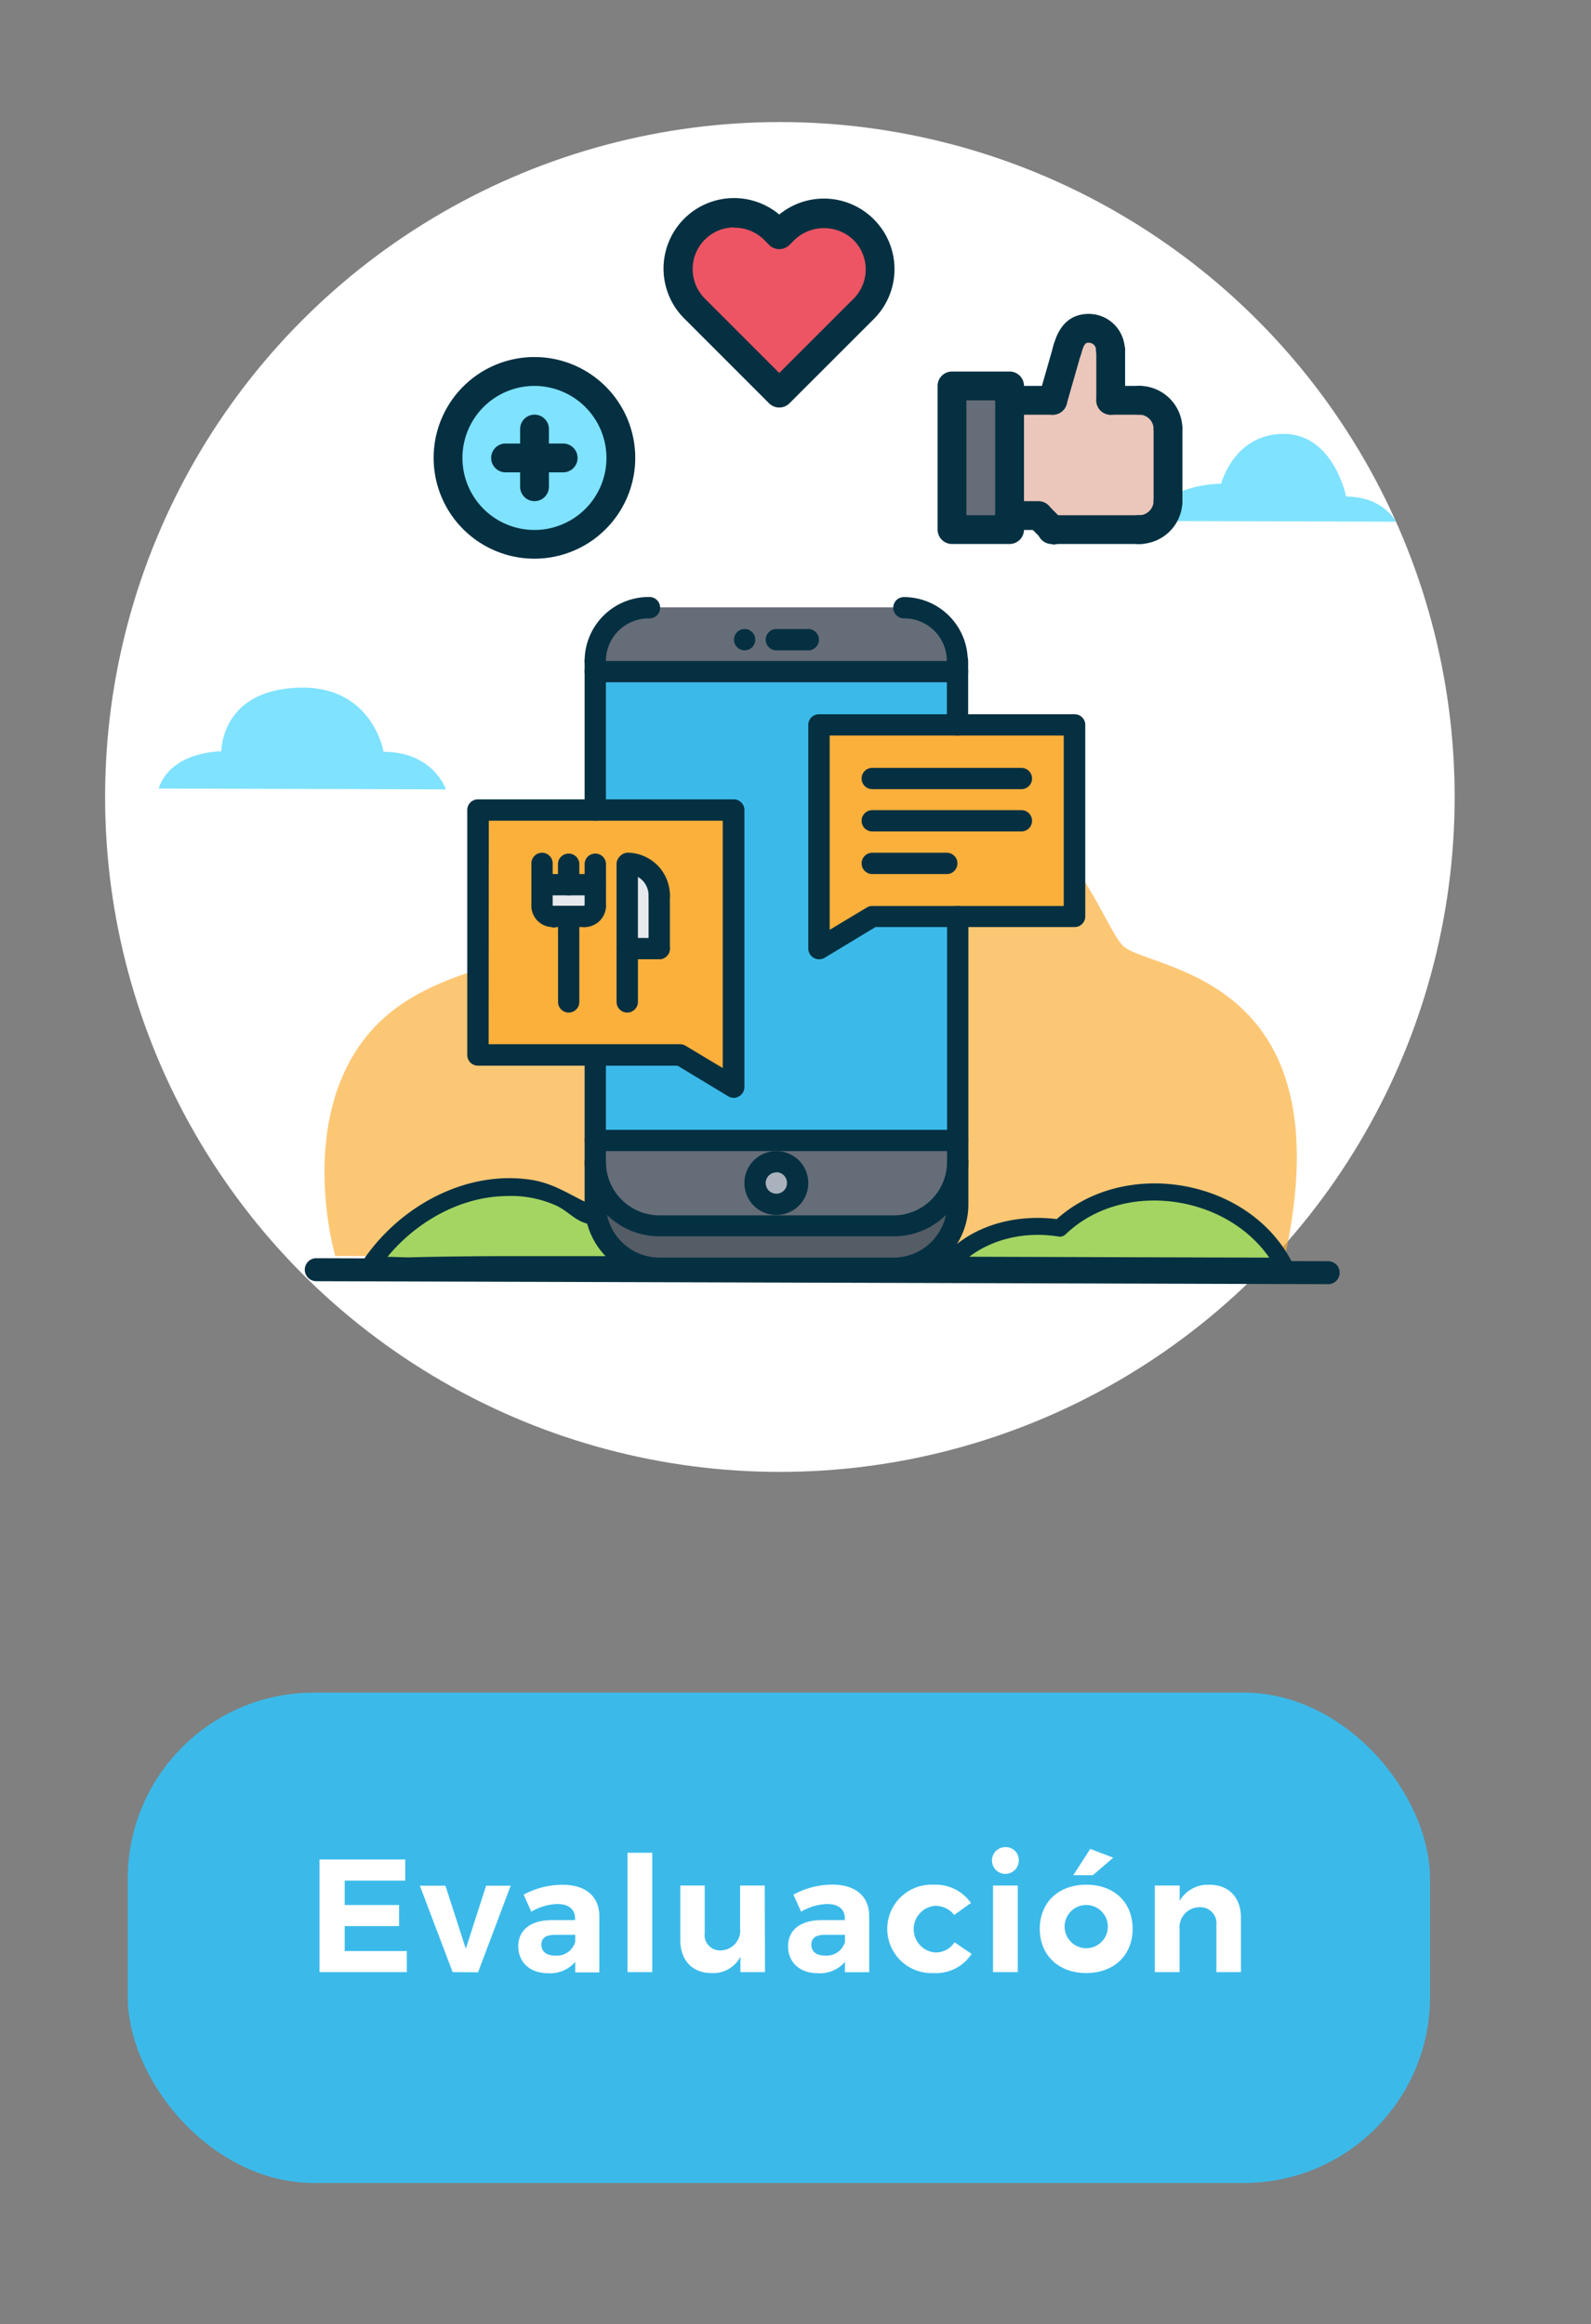 <svg xmlns="http://www.w3.org/2000/svg" viewBox="0 0 207.7 303.34"><rect x="0" y="0" width="207.7" height="303.34" fill="#808080" stroke="none"/><defs><style>.cls-1{fill:#3bbaea;}.cls-2{fill:#fff;}.cls-3{fill:#053041;}.cls-4{fill:#00c6ff;opacity:0.5;}.cls-11,.cls-5{fill:#fbb03b;}.cls-5{opacity:0.7;}.cls-6{fill:#a4d562;}.cls-7{fill:#545c66;}.cls-8{fill:#aab2bd;}.cls-9{fill:#656d78;}.cls-10{fill:#e6e9ed;}.cls-12{fill:#ed5565;}.cls-13{fill:#eac6bb;}</style></defs><title>paso</title><g id="Layer_6" data-name="Layer 6"><rect class="cls-1" x="16.68" y="220.92" width="170" height="64" rx="24.29"/><circle class="cls-2" cx="101.81" cy="104.02" r="88.09"/><path class="cls-2" d="M45,245.45v3.19h7.1v2.75H45v3.26h8.11v2.75H41.71V242.7H52.9v2.75Z"/><path class="cls-2" d="M59.09,257.4l-4.28-11.28,3.34,0,2.66,8.23,2.65-8.23h3.21l-4.26,11.3Z"/><path class="cls-2" d="M75.09,256.07a4.31,4.31,0,0,1-3.54,1.47c-2.42,0-3.89-1.47-3.89-3.52s1.53-3.38,4.31-3.41h3.1v-.21c0-1.19-.79-1.89-2.35-1.89a7.18,7.18,0,0,0-3.36,1l-1-2.22A10.61,10.61,0,0,1,73.46,246c3,0,4.76,1.52,4.78,4.06l0,7.37H75.09Zm0-2.54v-1H72.53c-1.24,0-1.85.38-1.85,1.29s.68,1.42,1.77,1.42A2.49,2.49,0,0,0,75.07,253.53Z"/><path class="cls-2" d="M81.92,257.4V241.82h3.23V257.4Z"/><path class="cls-2" d="M99.87,257.4H96.66v-2a4,4,0,0,1-3.78,2.12c-2.5,0-4.07-1.66-4.07-4.32v-7.1H92v6.17a2,2,0,0,0,2.12,2.29,2.59,2.59,0,0,0,2.5-2.88V246.1h3.21Z"/><path class="cls-2" d="M110.31,256.07a4.33,4.33,0,0,1-3.55,1.47c-2.41,0-3.88-1.47-3.88-3.52s1.53-3.38,4.3-3.41h3.11v-.21c0-1.19-.8-1.89-2.35-1.89a7.15,7.15,0,0,0-3.36,1l-1-2.22a10.6,10.6,0,0,1,5.1-1.31c3,0,4.77,1.52,4.79,4.06l0,7.37h-3.17Zm0-2.54v-1h-2.54c-1.24,0-1.85.38-1.85,1.29s.67,1.42,1.76,1.42A2.5,2.5,0,0,0,110.29,253.53Z"/><path class="cls-2" d="M126.75,248.37l-2.18,1.57a3.1,3.1,0,0,0-2.58-1.19,3.06,3.06,0,0,0,0,6.08,2.93,2.93,0,0,0,2.62-1.32l2.23,1.51a5.55,5.55,0,0,1-5,2.5,5.77,5.77,0,1,1,0-11.53A5.63,5.63,0,0,1,126.75,248.37Z"/><path class="cls-2" d="M133,242.89a1.75,1.75,0,1,1-1.74-1.81A1.7,1.7,0,0,1,133,242.89Zm-3.36,14.51V246.1h3.23v11.3Z"/><path class="cls-2" d="M147.86,251.75c0,3.44-2.44,5.77-6.05,5.77s-6.07-2.33-6.07-5.77,2.44-5.76,6.07-5.76S147.86,248.28,147.86,251.75Zm-8.86,0a2.82,2.82,0,1,0,2.81-3.11A2.82,2.82,0,0,0,139,251.79Zm3.67-7h-2.56l2.22-3.43,3,1.14Z"/><path class="cls-2" d="M162,250.3v7.1H158.8v-6.16a2.1,2.1,0,0,0-2.23-2.31,2.62,2.62,0,0,0-2.58,2.9v5.57h-3.23V246.1H154v2a4.23,4.23,0,0,1,3.91-2.1C160.41,246,162,247.65,162,250.3Z"/><path class="cls-3" d="M41.29,167.22l115.58.34,16.52.05a1.5,1.5,0,0,0,0-3l-115.58-.34-16.52-.05a1.5,1.5,0,0,0,0,3Z"/><path class="cls-4" d="M20.7,102.92l37.51.11s-1.61-4.89-8.14-4.91c0,0-1.6-9.79-13-8.2-8.24,1.16-8.18,8.14-8.18,8.14S22.35,98,20.7,102.92Z"/><path class="cls-4" d="M151.24,68l31,.09s-1.62-3.27-6.51-3.28c0,0-1.61-8.16-8.13-8.18s-8.18,6.5-8.18,6.5S151.26,63.15,151.24,68Z"/><path class="cls-5" d="M167.69,164.27c8.26-37.48-17.83-37.56-21.09-40.83s-8.08-22.86-32.54-26.19S84.66,113.47,78.11,120s-22.84,4.82-31,16.22-3.34,27.71-3.34,27.71Z"/><path class="cls-6" d="M138.34,160.3s-9.78-1.66-14.69,4.85l44,.12s-4.87-9.8-17.91-9.83C143.25,155.42,138.34,160.3,138.34,160.3Z"/><path class="cls-3" d="M138.64,159.21c-5.78-.9-11.91.59-15.78,5.14a1.14,1.14,0,0,0,.79,1.92l44,.13a1.14,1.14,0,0,0,1-1.69c-5.7-11.08-22.23-13.74-31.11-5.21-1.05,1,.54,2.59,1.59,1.59,7.87-7.55,22.56-5,27.58,4.75l1-1.69-44-.13.8,1.92c3.32-3.9,8.59-5.34,13.6-4.56C139.46,161.6,140.07,159.43,138.64,159.21Z"/><path class="cls-6" d="M48.11,165.54s5.44-8.75,15.23-10.36c0,0,8.16-1.6,13,3.3,0,0,9.79,0,9.77,6.56C86.14,165,48.63,164.93,48.11,165.54Z"/><path class="cls-3" d="M49.08,166.11c3.62-5.67,10.22-9.92,17-10a14.35,14.35,0,0,1,6.62,1.28c1.37.66,2.34,1.85,3.76,2.26,3.46,1,8.14.32,8.56,5.43l1.12-1.13q-9.9,0-19.81,0c-4.33,0-8.65.05-13,.16-1.63,0-4.28-.32-5.81.47-1.28.66-.15,2.61,1.14,1.94s5.26-.18,7-.21c4.23-.08,8.45-.1,12.67-.12q8.93,0,17.83,0A1.14,1.14,0,0,0,87.27,165c-.35-4.21-3.38-6.37-7.31-7.25a16.35,16.35,0,0,1-3.81-1c-2.58-1.3-4.42-2.51-7.44-2.85-8.51-1-17,3.92-21.57,11C46.36,166.19,48.31,167.32,49.08,166.11Z"/><path class="cls-7" d="M125,151.63v5.56a8.36,8.36,0,0,1-8.34,8.34H86.06a8.37,8.37,0,0,1-8.35-8.34v-5.56A8.37,8.37,0,0,0,86.06,160h30.59A8.36,8.36,0,0,0,125,151.63Z"/><path class="cls-8" d="M101.35,151.63a2.78,2.78,0,1,1-2.78,2.78A2.79,2.79,0,0,1,101.35,151.63Z"/><path class="cls-9" d="M101.35,160H86.06a8.37,8.37,0,0,1-8.35-8.34v-2.78h23.64v2.78a2.78,2.78,0,0,0,0,5.56Z"/><path class="cls-9" d="M125,148.85v2.78a8.36,8.36,0,0,1-8.34,8.34h-15.3v-2.78a2.78,2.78,0,0,0,0-5.56v-2.78Z"/><path class="cls-10" d="M77.71,115.47v2.78a1.39,1.39,0,0,1-1.39,1.39H72.15a1.39,1.39,0,0,1-1.39-1.39v-2.78h6.95Z"/><path class="cls-10" d="M81.88,123.82V112.69a4.17,4.17,0,0,1,4.18,4.17v7Z"/><path class="cls-11" d="M77.71,118.25v-2.78H70.76v2.78a1.39,1.39,0,0,0,1.39,1.39h4.17A1.39,1.39,0,0,0,77.71,118.25Zm4.17-5.56v11.13h4.18v-7A4.17,4.17,0,0,0,81.88,112.69Zm13.91-7v36.15l-7-4.17H62.41v-32H95.79Z"/><path class="cls-11" d="M140.29,94.61v25H113.87l-7,4.18V94.61h33.38Z"/><path class="cls-1" d="M125,119.64v29.21H77.71V137.72H88.84l7,4.17V105.74H77.71V87.66H125v7H106.91v29.21l7-4.18Z"/><path class="cls-9" d="M125,87.66H77.71V86.27a7,7,0,0,1,7-7H118a7,7,0,0,1,6.95,7Z"/><path class="cls-3" d="M116.65,161.36H86.06a9.75,9.75,0,0,1-9.74-9.73,1.39,1.39,0,0,1,2.78,0,7,7,0,0,0,7,7h30.59a7,7,0,0,0,6.95-7,1.39,1.39,0,0,1,2.78,0A9.74,9.74,0,0,1,116.65,161.36Z"/><path class="cls-3" d="M97.22,84.88a1.4,1.4,0,0,1-1.4-1.39,1.39,1.39,0,0,1,1.39-1.39h0a1.39,1.39,0,0,1,0,2.78Z"/><path class="cls-3" d="M105.52,84.88h-4.17a1.39,1.39,0,0,1,0-2.78h4.17a1.39,1.39,0,0,1,0,2.78Z"/><path class="cls-3" d="M125,87.66a1.39,1.39,0,0,1-1.39-1.39A5.56,5.56,0,0,0,118,80.71a1.39,1.39,0,0,1,0-2.78,8.35,8.35,0,0,1,8.34,8.34A1.39,1.39,0,0,1,125,87.66Z"/><path class="cls-3" d="M77.71,87.66a1.39,1.39,0,0,1-1.39-1.39,8.36,8.36,0,0,1,8.34-8.35,1.4,1.4,0,1,1,0,2.79,5.57,5.57,0,0,0-5.56,5.56A1.39,1.39,0,0,1,77.71,87.66Z"/><path class="cls-3" d="M125,89.05H77.71a1.39,1.39,0,1,1,0-2.78H125a1.39,1.39,0,1,1,0,2.78Z"/><path class="cls-3" d="M116.65,166.92H86.06a9.74,9.74,0,0,1-9.74-9.73V137.72a1.39,1.39,0,0,1,2.78,0v19.47a7,7,0,0,0,7,6.95h30.59a7,7,0,0,0,6.95-6.95V119.64a1.39,1.39,0,0,1,2.78,0v37.55A9.73,9.73,0,0,1,116.65,166.92Z"/><path class="cls-3" d="M125,150.24H77.71a1.39,1.39,0,1,1,0-2.78H125a1.39,1.39,0,1,1,0,2.78Z"/><path class="cls-3" d="M101.35,158.58a4.17,4.17,0,1,1,4.17-4.17A4.17,4.17,0,0,1,101.35,158.58Zm0-5.56a1.39,1.39,0,1,0,1.39,1.39A1.39,1.39,0,0,0,101.35,153Z"/><path class="cls-3" d="M95.79,143.29a1.42,1.42,0,0,1-.72-.2l-6.62-4h-26A1.39,1.39,0,0,1,61,137.72v-32a1.39,1.39,0,0,1,1.39-1.39H95.79a1.39,1.39,0,0,1,1.39,1.39v36.16a1.38,1.38,0,0,1-.7,1.21A1.33,1.33,0,0,1,95.79,143.29Zm-32-7h25a1.36,1.36,0,0,1,.71.2l4.85,2.91V107.12H63.81Z"/><path class="cls-3" d="M106.91,125.2a1.4,1.4,0,0,1-1.39-1.39V94.61a1.39,1.39,0,0,1,1.39-1.39h33.38a1.39,1.39,0,0,1,1.39,1.39v25a1.39,1.39,0,0,1-1.39,1.39h-26l-6.62,4A1.41,1.41,0,0,1,106.91,125.2Zm1.4-29.2v25.36l4.84-2.91a1.42,1.42,0,0,1,.72-.2h25V96Z"/><path class="cls-3" d="M77.71,107.12a1.39,1.39,0,0,1-1.39-1.39V86.27a1.39,1.39,0,0,1,2.78,0v19.46A1.39,1.39,0,0,1,77.71,107.12Z"/><path class="cls-3" d="M125,96a1.39,1.39,0,0,1-1.39-1.39V86.27a1.39,1.39,0,0,1,2.78,0v8.34A1.39,1.39,0,0,1,125,96Z"/><path class="cls-3" d="M133.34,103H113.87a1.39,1.39,0,0,1,0-2.78h19.47a1.39,1.39,0,0,1,0,2.78Z"/><path class="cls-3" d="M133.34,108.52H113.87a1.39,1.39,0,0,1,0-2.78h19.47a1.39,1.39,0,0,1,0,2.78Z"/><path class="cls-3" d="M123.6,114.08h-9.73a1.39,1.39,0,0,1,0-2.78h9.73a1.39,1.39,0,0,1,0,2.78Z"/><path class="cls-3" d="M74.24,132.16a1.39,1.39,0,0,1-1.39-1.39V119.65a1.39,1.39,0,0,1,2.78,0v11.12A1.39,1.39,0,0,1,74.24,132.16Z"/><path class="cls-3" d="M72.14,121a2.77,2.77,0,0,1-2.77-2.77A1.32,1.32,0,0,1,70.68,117a1.47,1.47,0,0,1,1.47,1.3,1.39,1.39,0,1,1,0,2.78Z"/><path class="cls-3" d="M76.32,121a1.39,1.39,0,1,1,0-2.78,1.4,1.4,0,0,1,2.79,0A2.79,2.79,0,0,1,76.32,121Z"/><path class="cls-3" d="M76.33,121H72.14a1.39,1.39,0,0,1,0-2.78h4.19a1.39,1.39,0,0,1,0,2.78Z"/><path class="cls-3" d="M70.76,119.64a1.39,1.39,0,0,1-1.39-1.39v-5.56a1.39,1.39,0,0,1,2.78,0v5.56A1.39,1.39,0,0,1,70.76,119.64Z"/><path class="cls-3" d="M77.71,119.64a1.39,1.39,0,0,1-1.39-1.39v-5.56a1.4,1.4,0,0,1,2.79,0v5.56A1.4,1.4,0,0,1,77.71,119.64Z"/><path class="cls-3" d="M81.88,132.16a1.39,1.39,0,0,1-1.39-1.39V112.68a1.4,1.4,0,0,1,2.79,0v18.09A1.4,1.4,0,0,1,81.88,132.16Z"/><path class="cls-3" d="M86.06,118.26a1.4,1.4,0,0,1-1.39-1.4,2.79,2.79,0,0,0-2.79-2.78,1.4,1.4,0,0,1,0-2.79,5.58,5.58,0,0,1,5.57,5.57A1.4,1.4,0,0,1,86.06,118.26Z"/><path class="cls-3" d="M86.06,125.2a1.39,1.39,0,0,1-1.39-1.39v-7a1.39,1.39,0,1,1,2.78,0v7A1.39,1.39,0,0,1,86.06,125.2Z"/><path class="cls-3" d="M86.06,125.2H81.88a1.39,1.39,0,0,1,0-2.78h4.18a1.39,1.39,0,0,1,0,2.78Z"/><path class="cls-3" d="M77.71,116.86H70.76a1.39,1.39,0,1,1,0-2.78h6.95a1.39,1.39,0,1,1,0,2.78Z"/><path class="cls-3" d="M74.24,116.86a1.4,1.4,0,0,1-1.4-1.39v-2.78a1.4,1.4,0,0,1,2.79,0v2.78A1.4,1.4,0,0,1,74.24,116.86Z"/><path class="cls-4" d="M69.77,48.5A11.28,11.28,0,1,1,58.49,59.78,11.27,11.27,0,0,1,69.77,48.5Z"/><path class="cls-12" d="M112.74,30a7.33,7.33,0,0,1,0,10.36l-.64.63L101.73,51.32,91.37,40.94l-.64-.64A7.32,7.32,0,1,1,101.09,30l.64.64.66-.64A7.32,7.32,0,0,1,112.74,30Z"/><path class="cls-9" d="M131.8,67.3v1.88h-7.52V50.38h7.52V67.3Z"/><path class="cls-13" d="M148.72,52.26A3.75,3.75,0,0,1,152.48,56v9.4a3.77,3.77,0,0,1-3.76,3.76H137.44l-1.88-1.88H131.8v-15h5.64l1.88-6.58c.54-1.9,1.26-2.82,2.82-2.82A2.82,2.82,0,0,1,145,45.68v6.58Z"/><path class="cls-3" d="M101.73,53.19a1.88,1.88,0,0,1-1.33-.55l-11-11A9.2,9.2,0,0,1,101.73,28a9.2,9.2,0,0,1,12.35.63,9.19,9.19,0,0,1,0,13l-.66.66L103.06,52.64a1.88,1.88,0,0,1-1.33.55ZM95.89,29.68A5.44,5.44,0,0,0,92.05,39l9.68,9.68L111.42,39a5.42,5.42,0,0,0,0-7.68,5.58,5.58,0,0,0-7.71,0l-.65.65a1.88,1.88,0,0,1-2.65,0l-.64-.65a5.46,5.46,0,0,0-3.87-1.6Z"/><path class="cls-3" d="M152.48,57.89A1.88,1.88,0,0,1,150.6,56a1.88,1.88,0,0,0-1.88-1.88,1.88,1.88,0,1,1,0-3.76A5.65,5.65,0,0,1,154.36,56,1.88,1.88,0,0,1,152.48,57.89Z"/><path class="cls-3" d="M148.72,71a1.88,1.88,0,1,1,0-3.75,1.89,1.89,0,0,0,1.88-1.88,1.88,1.88,0,1,1,3.76,0A5.64,5.64,0,0,1,148.72,71Z"/><path class="cls-3" d="M152.48,67.29a1.88,1.88,0,0,1-1.88-1.88V56a1.88,1.88,0,1,1,3.76,0v9.4A1.88,1.88,0,0,1,152.48,67.29Z"/><path class="cls-3" d="M148.72,54.13H145a1.88,1.88,0,1,1,0-3.76h3.76a1.88,1.88,0,0,1,0,3.76Z"/><path class="cls-3" d="M148.72,71H137.44a1.88,1.88,0,1,1,0-3.75h11.28a1.88,1.88,0,1,1,0,3.75Z"/><path class="cls-3" d="M145,54.13a1.88,1.88,0,0,1-1.88-1.88V45.67a1.88,1.88,0,0,1,3.76,0v6.58A1.88,1.88,0,0,1,145,54.13Z"/><path class="cls-3" d="M137.44,54.13a2.4,2.4,0,0,1-.52-.07,1.9,1.9,0,0,1-1.29-2.33l1.88-6.57a1.88,1.88,0,1,1,3.62,1l-1.88,6.57A1.89,1.89,0,0,1,137.44,54.13Z"/><path class="cls-3" d="M139.32,47.55a1.86,1.86,0,0,1-.52-.07,1.89,1.89,0,0,1-1.29-2.33c.33-1.14,1.2-4.18,4.63-4.18a4.71,4.71,0,0,1,4.7,4.7,1.88,1.88,0,0,1-3.76,0,.94.94,0,0,0-.94-.94c-.35,0-.6,0-1,1.46a1.89,1.89,0,0,1-1.81,1.36Z"/><path class="cls-3" d="M137.44,71a1.87,1.87,0,0,1-1.33-.55l-1.88-1.88A1.88,1.88,0,0,1,136.89,66l1.88,1.88a1.88,1.88,0,0,1-1.33,3.2Z"/><path class="cls-3" d="M137.44,54.13H131.8a1.88,1.88,0,0,1,0-3.76h5.64a1.88,1.88,0,0,1,0,3.76Z"/><path class="cls-3" d="M135.56,69.17H131.8a1.88,1.88,0,1,1,0-3.76h3.76a1.88,1.88,0,0,1,0,3.76Z"/><path class="cls-3" d="M131.8,71h-7.52a1.88,1.88,0,0,1-1.88-1.87V50.37a1.88,1.88,0,0,1,1.88-1.88h7.52a1.88,1.88,0,0,1,1.88,1.88v18.8A1.88,1.88,0,0,1,131.8,71Zm-5.64-3.75h3.76v-15h-3.76Z"/><path class="cls-3" d="M69.78,72.92A13.16,13.16,0,1,1,82.93,59.77,13.17,13.17,0,0,1,69.78,72.92Zm0-22.55a9.4,9.4,0,1,0,9.39,9.4A9.41,9.41,0,0,0,69.78,50.37Z"/><path class="cls-3" d="M69.78,65.41a1.88,1.88,0,0,1-1.88-1.88V56a1.88,1.88,0,1,1,3.76,0v7.52A1.88,1.88,0,0,1,69.78,65.41Z"/><path class="cls-3" d="M73.54,61.65H66a1.88,1.88,0,1,1,0-3.76h7.52a1.88,1.88,0,0,1,0,3.76Z"/></g></svg>